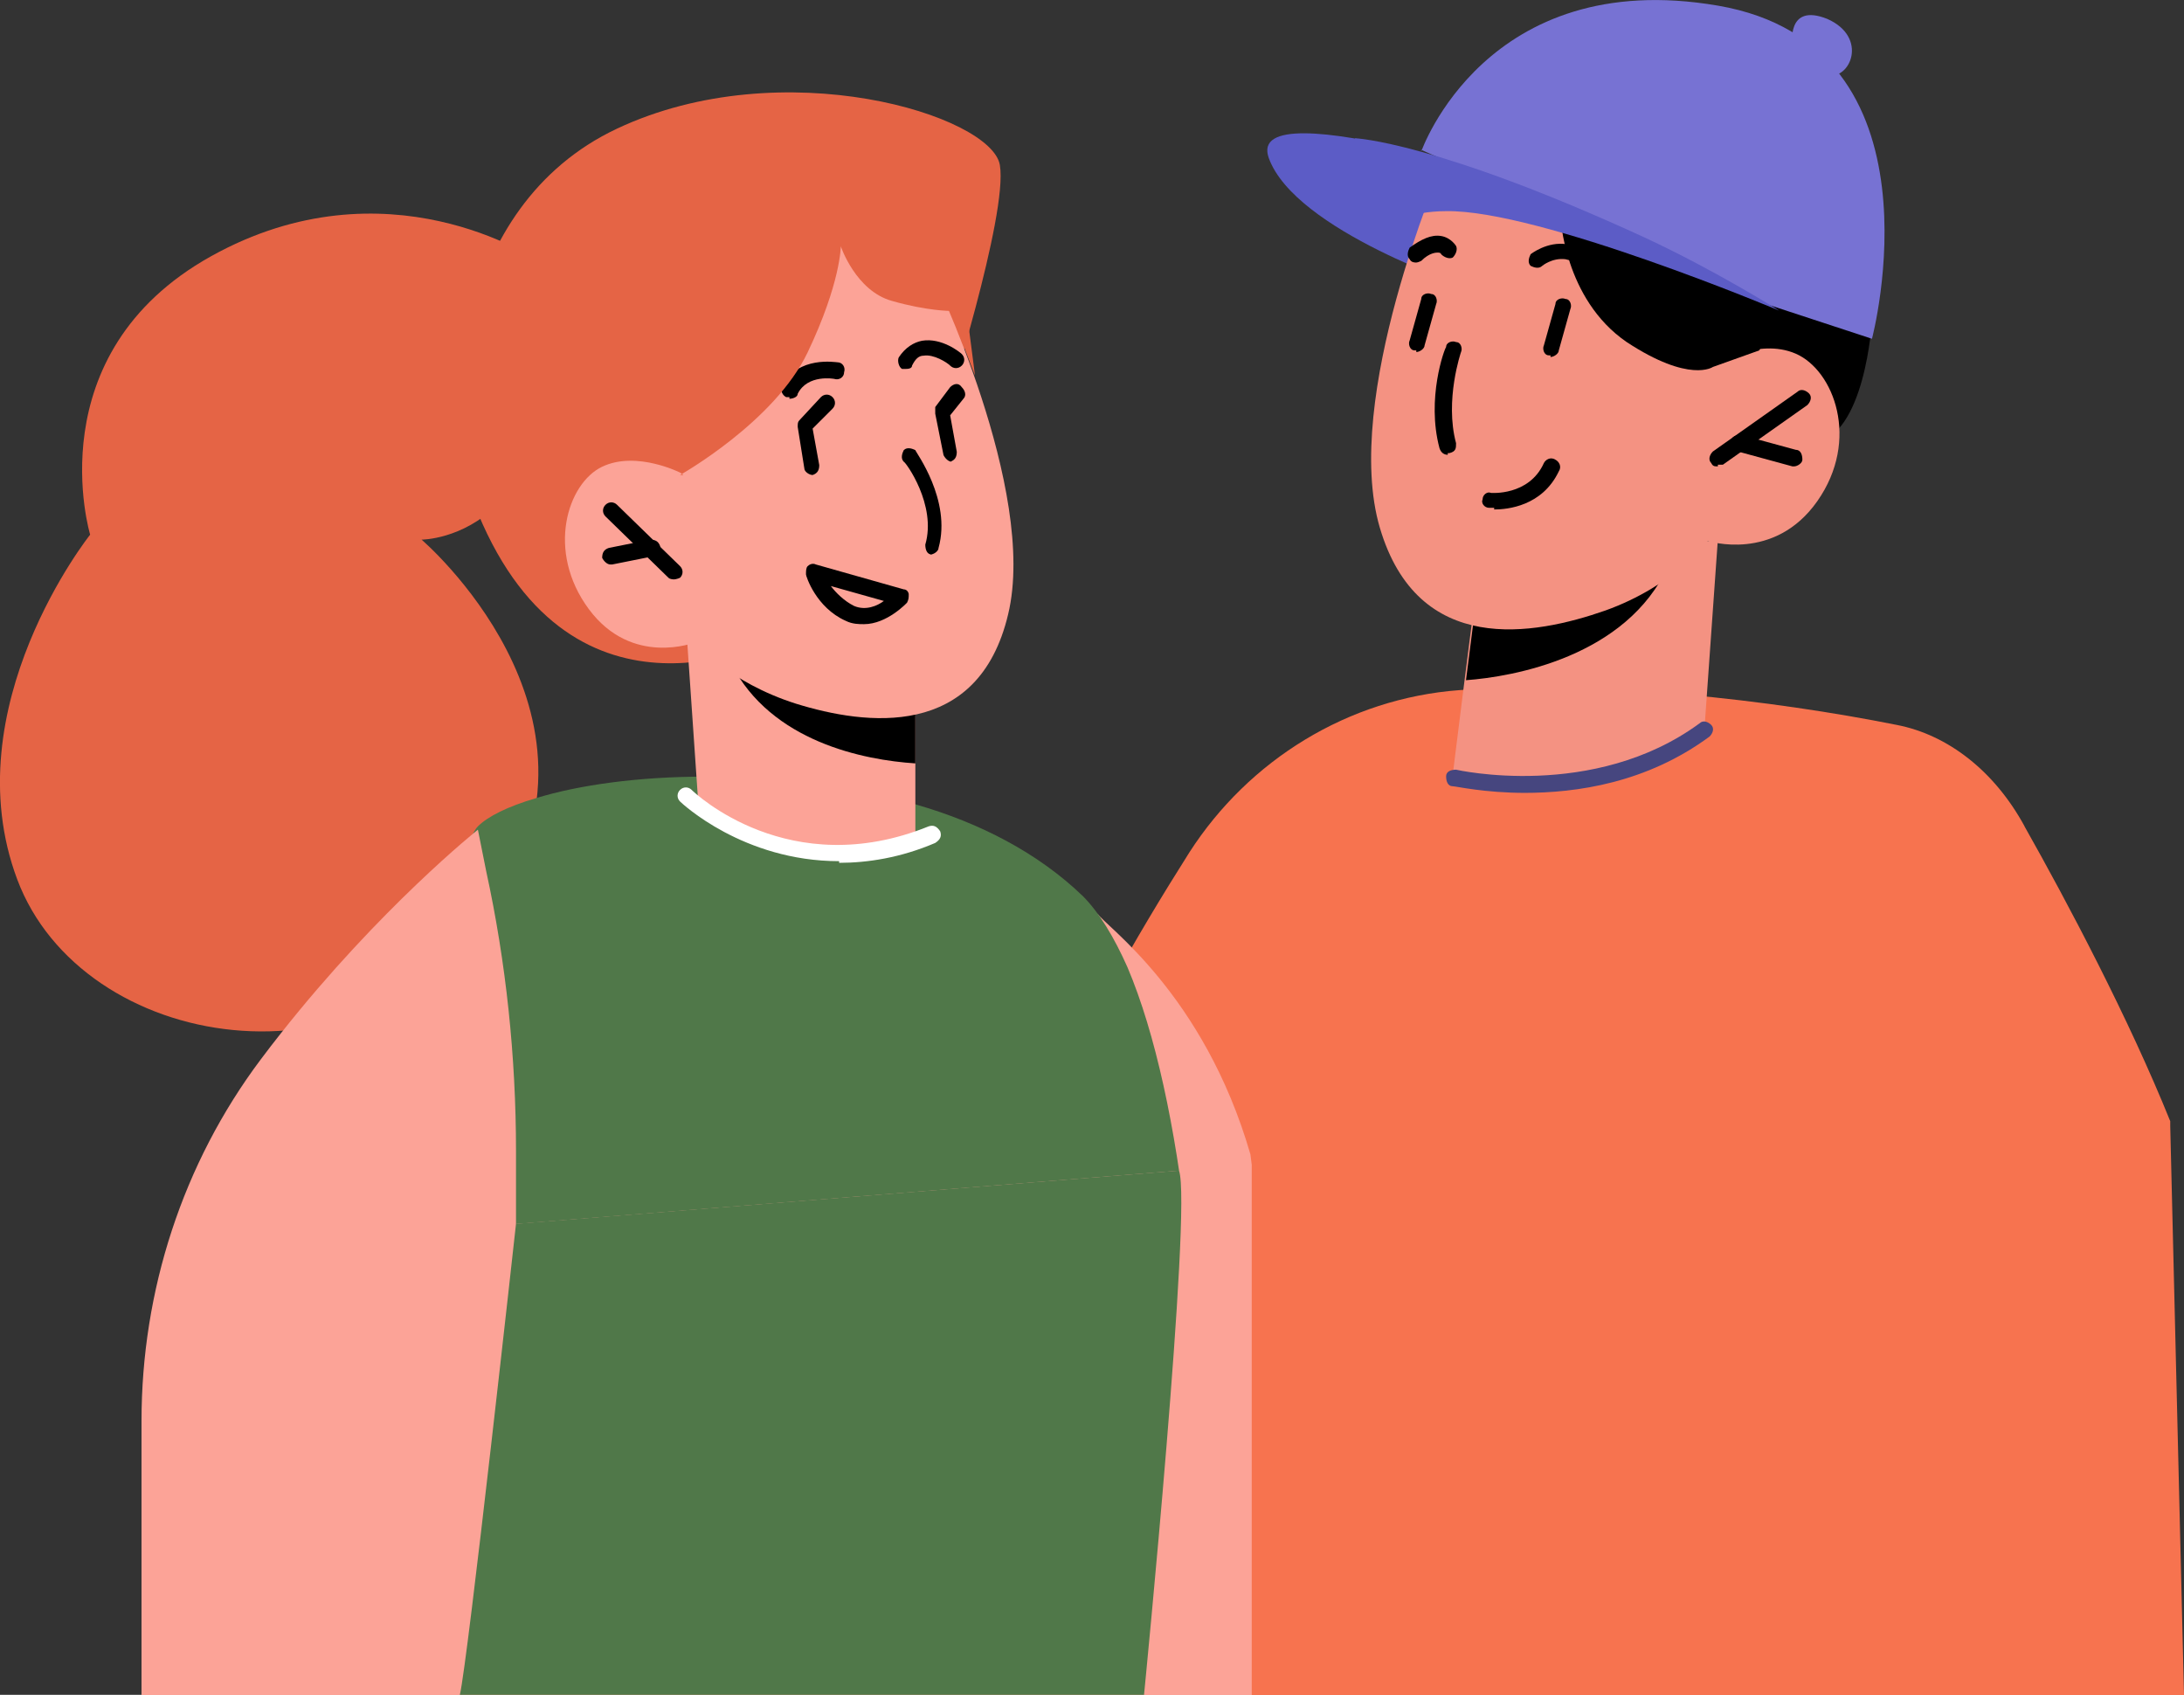 <svg width="299" height="232" viewBox="0 0 299 232" fill="none" xmlns="http://www.w3.org/2000/svg">
<rect x="0" y="0" width="299" height="232" fill="#333333" stroke="none"/>
<g clip-path="url(#clip0_79_247)">
<path d="M277.153 113.073C273.07 105.587 266.718 100.595 259.685 99.234C242.671 95.831 219.078 93.109 199.795 94.47C184.595 95.604 170.984 103.998 162.817 116.703C155.784 127.82 146.71 143.247 142.626 155.272C143.375 156.156 144.214 157.019 145.076 157.881L146.959 232.023H299L297.117 154.16V153.479C291.446 139.413 283.052 123.532 277.153 113.096V113.073Z" fill="#F7734F"/>
<path d="M245.393 6.216C245.393 6.216 244.486 0.318 250.157 2.586C255.829 5.082 253.333 10.981 250.157 10.3C246.981 9.392 245.393 6.216 245.393 6.216Z" fill="#7772D3"/>
<path d="M256.282 43.877C256.282 43.877 255.375 59.985 248.116 60.666C240.856 61.346 230.194 52.271 230.194 52.271L235.185 34.122L256.282 43.877Z" fill="black"/>
<path d="M200.929 39.34C200.929 39.34 177.336 31.626 173.706 21.644C170.076 11.661 214.994 26.862 214.994 26.862L200.929 39.34Z" fill="#5C5CC6"/>
<path d="M235.185 73.825L233.37 99.461C233.37 99.461 228.833 106.721 213.86 107.855C202.744 108.763 198.887 106.04 198.887 106.04L200.475 93.335L202.063 80.858L228.833 75.186L234.958 73.825H235.185Z" fill="#F49282"/>
<path d="M229.059 74.959C229.059 75.639 228.606 76.547 228.379 77.454C222.707 89.932 207.054 92.655 200.702 93.109L202.29 80.631L229.059 74.959Z" fill="black"/>
<path d="M197.299 23.005C197.299 23.005 183.688 54.54 188.905 72.236C194.123 89.932 210.003 86.983 219.758 83.58C229.286 80.177 233.823 74.051 233.823 74.051C233.823 74.051 242.898 77.001 248.796 68.606C254.694 60.212 251.065 50.683 245.847 48.415C240.629 46.146 234.504 50.003 234.504 50.003L239.268 40.928C239.268 40.928 218.851 -5.354 197.299 23.005Z" fill="#F49282"/>
<path d="M235.185 63.842C234.731 63.842 234.504 63.842 234.277 63.388C233.823 62.934 234.05 62.254 234.504 61.8L246.074 53.633C246.528 53.179 247.208 53.406 247.662 53.859C248.116 54.313 247.889 54.994 247.435 55.448L235.865 63.615H235.185V63.842Z" fill="black"/>
<path d="M245.62 63.842H245.393L237.907 61.8C237.226 61.8 236.999 61.12 236.999 60.439C236.999 59.758 237.68 59.532 238.361 59.532L245.847 61.573C246.528 61.573 246.754 62.254 246.754 62.935C246.754 63.388 246.074 63.842 245.62 63.842Z" fill="black"/>
<path d="M218.397 38.205C217.943 38.205 217.716 38.205 217.49 37.752C216.582 36.39 215.448 35.71 214.314 35.483C212.499 35.256 211.138 36.39 211.138 36.39C210.684 36.844 210.003 36.617 209.55 36.39C209.096 35.937 209.323 35.256 209.55 34.802C209.55 34.802 211.818 32.987 214.54 33.441C216.355 33.668 217.943 34.802 219.304 36.617C219.758 37.071 219.531 37.752 219.304 38.205C219.304 38.205 218.851 38.432 218.624 38.432L218.397 38.205Z" fill="black"/>
<path d="M193.896 35.937C193.669 35.937 193.216 35.937 192.989 35.483C192.535 35.029 192.762 34.349 192.989 33.895C194.577 32.76 195.938 32.08 197.299 32.307C198.66 32.533 199.341 33.668 199.341 33.668C199.568 34.122 199.341 34.802 198.887 35.256C198.433 35.483 197.753 35.256 197.299 34.802C197.299 34.802 197.299 34.575 196.845 34.575C196.619 34.575 195.711 34.575 194.577 35.71C194.577 35.71 194.123 35.937 193.896 35.937Z" fill="black"/>
<path d="M198.207 62.254C197.753 62.254 197.299 62.027 197.072 61.346C195.257 54.54 197.753 47.734 197.98 47.507C197.98 46.827 198.887 46.6 199.341 46.827C200.021 46.827 200.248 47.734 200.021 48.188C200.021 48.188 197.753 54.767 199.341 60.666C199.341 61.346 199.341 61.8 198.433 62.027H198.207V62.254Z" fill="black"/>
<path d="M193.896 47.961H193.669C192.989 47.961 192.762 47.053 192.989 46.6L194.577 40.928C194.577 40.247 195.484 40.02 195.938 40.247C196.619 40.247 196.845 41.155 196.619 41.608L195.031 47.28C195.031 47.734 194.35 48.188 193.896 48.188V47.961Z" fill="black"/>
<path d="M212.272 48.642H212.045C211.364 48.642 211.138 47.734 211.364 47.28L212.952 41.608C212.952 40.928 213.86 40.701 214.314 40.928C214.994 40.928 215.221 41.835 214.994 42.289L213.406 47.961C213.406 48.415 212.726 48.868 212.272 48.868V48.642Z" fill="black"/>
<path d="M195.484 27.542C195.484 27.542 197.299 25.047 203.651 25.047C210.003 25.047 213.633 29.584 213.633 29.584C213.633 29.584 214.087 40.928 222.707 46.827C231.328 52.498 234.504 50.23 234.504 50.23L240.856 47.961L245.393 38.886L227.471 19.375L206.147 10.3L195.484 22.097V27.769V27.542Z" fill="black"/>
<path d="M204.559 69.514H203.878C203.197 69.514 202.744 68.833 202.971 68.379C202.971 67.699 203.651 67.245 204.105 67.472C204.105 67.472 209.323 67.926 211.364 63.388C211.591 62.934 212.272 62.481 212.952 62.934C213.406 63.161 213.86 63.842 213.406 64.523C211.138 69.287 206.374 69.741 204.559 69.741V69.514Z" fill="black"/>
<path d="M194.577 20.736C194.577 20.736 203.424 -4.674 235.185 0.771C266.945 6.216 256.282 46.373 256.282 46.373L241.763 41.608L194.577 20.509V20.736Z" fill="#7772D3"/>
<path d="M185.503 18.921C185.503 18.921 196.619 19.375 225.203 32.533C234.958 37.071 243.578 42.516 243.578 42.516C243.578 42.516 210.684 28.677 197.98 28.904C192.989 28.904 189.813 30.718 189.813 30.718L185.503 18.921Z" fill="#5C5CC6"/>
<path d="M208.869 108.536C203.197 108.536 199.341 107.628 198.887 107.628C198.207 107.628 197.98 106.948 197.98 106.267C197.98 105.587 198.66 105.36 199.341 105.36C199.341 105.36 218.17 109.67 232.689 99.007C233.143 98.554 233.823 98.781 234.277 99.234C234.731 99.688 234.504 100.369 234.05 100.822C225.43 107.175 215.902 108.536 208.642 108.536H208.869Z" fill="#46467F"/>
<path d="M73.366 35.528C73.366 35.528 52.949 21.689 28.902 35.074C4.855 48.46 12.341 73.189 12.341 73.189C12.341 73.189 -6.488 96.784 2.359 120.379C11.207 143.973 50.453 150.553 67.921 124.009C85.39 97.464 57.713 73.87 57.713 73.87C57.713 73.87 80.172 73.87 73.593 35.301L73.366 35.528Z" fill="#E56445"/>
<path d="M171.369 159.446C168.647 162.849 165.698 165.753 162.522 168.702C156.396 174.601 149.364 179.819 141.878 184.13C141.878 153.275 150.271 125.075 150.271 125.075C151.179 126.663 164.79 135.919 171.188 158.017L171.369 159.446Z" fill="#FCA397"/>
<path d="M129.4 56.4C129.4 56.4 138.021 29.403 136.887 22.596C135.752 15.79 107.168 6.942 84.482 17.605C61.796 28.268 60.208 57.989 65.426 70.24C78.584 102.002 106.034 87.482 106.034 87.482C106.034 87.482 149.591 74.097 129.4 56.4Z" fill="#E56445"/>
<path d="M162.522 168.476C156.396 174.374 149.364 179.592 141.878 183.903C126.451 192.751 108.529 197.742 89.473 197.742C70.417 197.742 76.996 197.288 70.871 196.154C66.107 195.247 61.343 194.112 56.806 192.751C57.94 170.291 59.528 147.15 61.343 131.495C62.477 121.513 63.838 114.707 65.426 113.119C66.787 111.757 69.51 110.396 73.366 109.262C79.264 107.447 87.431 106.312 96.506 106.312C105.58 106.312 116.016 107.22 125.544 110.169C134.164 112.665 142.104 116.749 148.23 122.647C150.498 124.916 152.54 128.319 154.355 132.403C158.211 141.478 160.934 154.41 162.522 168.702V168.476Z" fill="#507849"/>
<path d="M125.317 91.566V114.707C125.317 114.707 126.224 116.975 115.335 116.748C100.589 116.295 95.598 109.942 95.598 109.942L94.01 86.801L98.547 87.482L125.317 91.566Z" fill="#FCA397"/>
<path d="M125.317 92.927V104.498C118.284 104.044 105.58 101.548 100.135 90.885C99.682 89.978 99.455 89.297 99.228 88.617L125.09 92.7L125.317 92.927Z" fill="black"/>
<path d="M127.585 37.343C127.585 37.343 142.104 67.063 138.021 84.079C133.937 101.321 118.511 99.279 108.983 96.33C99.682 93.381 95.145 87.936 95.145 87.936C95.145 87.936 86.524 91.339 80.626 83.398C74.727 75.458 77.677 66.156 82.441 63.887C87.205 61.618 93.33 64.795 93.33 64.795L88.339 56.173C88.339 56.173 105.807 10.799 127.585 37.116V37.343Z" fill="#FCA397"/>
<path d="M127.812 75.911H127.585C126.905 75.911 126.678 75.231 126.678 74.55C128.266 69.105 123.956 63.206 123.729 63.206C123.275 62.753 123.502 62.072 123.729 61.618C124.183 61.165 124.863 61.392 125.317 61.618C125.317 61.845 130.308 68.425 128.493 75.004C128.493 75.458 127.812 75.911 127.359 75.911H127.812Z" fill="black"/>
<path d="M92.422 79.314C92.195 79.314 91.742 79.314 91.515 79.088L82.894 70.693C82.441 70.24 82.441 69.559 82.894 69.105C83.348 68.651 84.028 68.651 84.482 69.105L93.103 77.499C93.557 77.953 93.557 78.634 93.103 79.088C93.103 79.088 92.649 79.314 92.195 79.314H92.422Z" fill="black"/>
<path d="M83.575 77.273C83.121 77.273 82.667 76.819 82.441 76.365C82.441 75.685 82.667 75.231 83.348 75.004L89.019 73.87C89.7 73.87 90.154 74.097 90.381 74.777C90.381 75.458 90.154 75.912 89.473 76.138L83.802 77.273H83.575Z" fill="black"/>
<path d="M118.284 85.44C117.604 85.44 116.696 85.44 115.789 84.986C111.705 83.171 110.344 78.861 110.344 78.634C110.344 78.18 110.344 77.726 110.571 77.5C110.798 77.273 111.252 77.046 111.705 77.273L123.729 80.676C124.183 80.676 124.409 81.129 124.409 81.356C124.409 81.81 124.409 82.037 124.183 82.491C124.183 82.491 121.46 85.44 118.284 85.44ZM113.747 80.222C114.428 81.129 115.562 82.264 116.923 82.945C118.511 83.625 120.099 82.945 121.007 82.264L113.747 80.222Z" fill="black"/>
<path d="M108.076 54.358H107.622C107.168 54.132 106.714 53.451 107.168 52.77C109.21 48.687 114.428 49.594 114.654 49.594C115.335 49.594 115.789 50.275 115.562 50.955C115.562 51.636 114.881 52.09 114.201 51.863C114.201 51.863 110.571 51.182 109.21 53.905C109.21 54.358 108.529 54.585 108.076 54.585V54.358Z" fill="black"/>
<path d="M124.183 50.502H123.502C123.048 50.275 122.821 49.367 123.048 48.914C123.956 47.552 125.09 46.872 126.224 46.645C128.947 46.191 131.442 48.233 131.669 48.46C132.123 48.914 132.123 49.594 131.669 50.048C131.215 50.502 130.535 50.502 130.081 50.048C129.627 49.594 127.812 48.46 126.451 48.687C125.771 48.687 125.317 49.141 124.863 50.048C124.863 50.502 124.183 50.502 123.956 50.502H124.183Z" fill="black"/>
<path d="M130.308 63.207C129.854 63.207 129.4 62.753 129.173 62.299L128.039 56.627V55.72L130.081 52.997C130.535 52.544 131.215 52.317 131.669 52.997C132.123 53.451 132.349 54.132 131.896 54.586L130.081 56.854L130.988 61.846C130.988 62.526 130.761 62.98 130.081 63.207H130.308Z" fill="black"/>
<path d="M111.252 65.022C110.798 65.022 110.117 64.568 110.117 64.114L109.21 58.442C109.21 57.989 109.21 57.762 109.437 57.535L112.386 54.359C112.84 53.905 113.52 53.905 113.974 54.359C114.428 54.812 114.428 55.493 113.974 55.947L111.252 58.669L112.159 63.66C112.159 64.341 111.932 64.795 111.252 65.022Z" fill="black"/>
<path d="M93.103 65.022C93.103 65.022 106.034 57.762 110.571 48.233C115.108 38.704 115.108 33.713 115.108 33.713C115.108 33.713 117.15 39.839 122.141 41.2C126.905 42.561 130.081 42.561 130.081 42.561L133.484 51.409L130.761 30.31C130.761 30.31 117.377 23.731 115.789 23.958C114.201 24.184 92.195 28.722 91.061 30.083C89.927 31.444 83.575 48.687 83.575 48.687V56.4L93.557 65.022H93.103Z" fill="#E56445"/>
<path d="M114.881 117.883C101.723 117.883 93.33 109.942 93.103 109.716C92.649 109.262 92.649 108.581 93.103 108.127C93.557 107.674 94.237 107.674 94.691 108.127C95.145 108.581 108.076 120.832 127.132 113.119C127.812 112.892 128.266 113.119 128.72 113.799C128.947 114.48 128.72 114.934 128.039 115.387C123.275 117.429 118.738 118.11 114.881 118.11V117.883Z" fill="white"/>
<path d="M70.644 167.523V157.586C70.644 144.654 69.283 131.722 66.56 119.244L65.426 113.572C65.426 113.572 52.041 124.235 38.43 141.478C37.523 142.635 36.592 143.814 35.685 145.04C25 159.287 19.374 176.711 19.374 194.52V232.022H171.369V159.446L70.644 167.545V167.523Z" fill="#FCA397"/>
<path d="M70.644 167.523C70.644 167.523 64.02 227.712 62.953 232H156.623C156.623 232 163.225 165.186 161.41 160.24" fill="#507849"/>
</g>
<defs>
<clipPath id="clip0_79_247">
<rect width="299" height="232" fill="white"/>
</clipPath>
</defs>
</svg>
